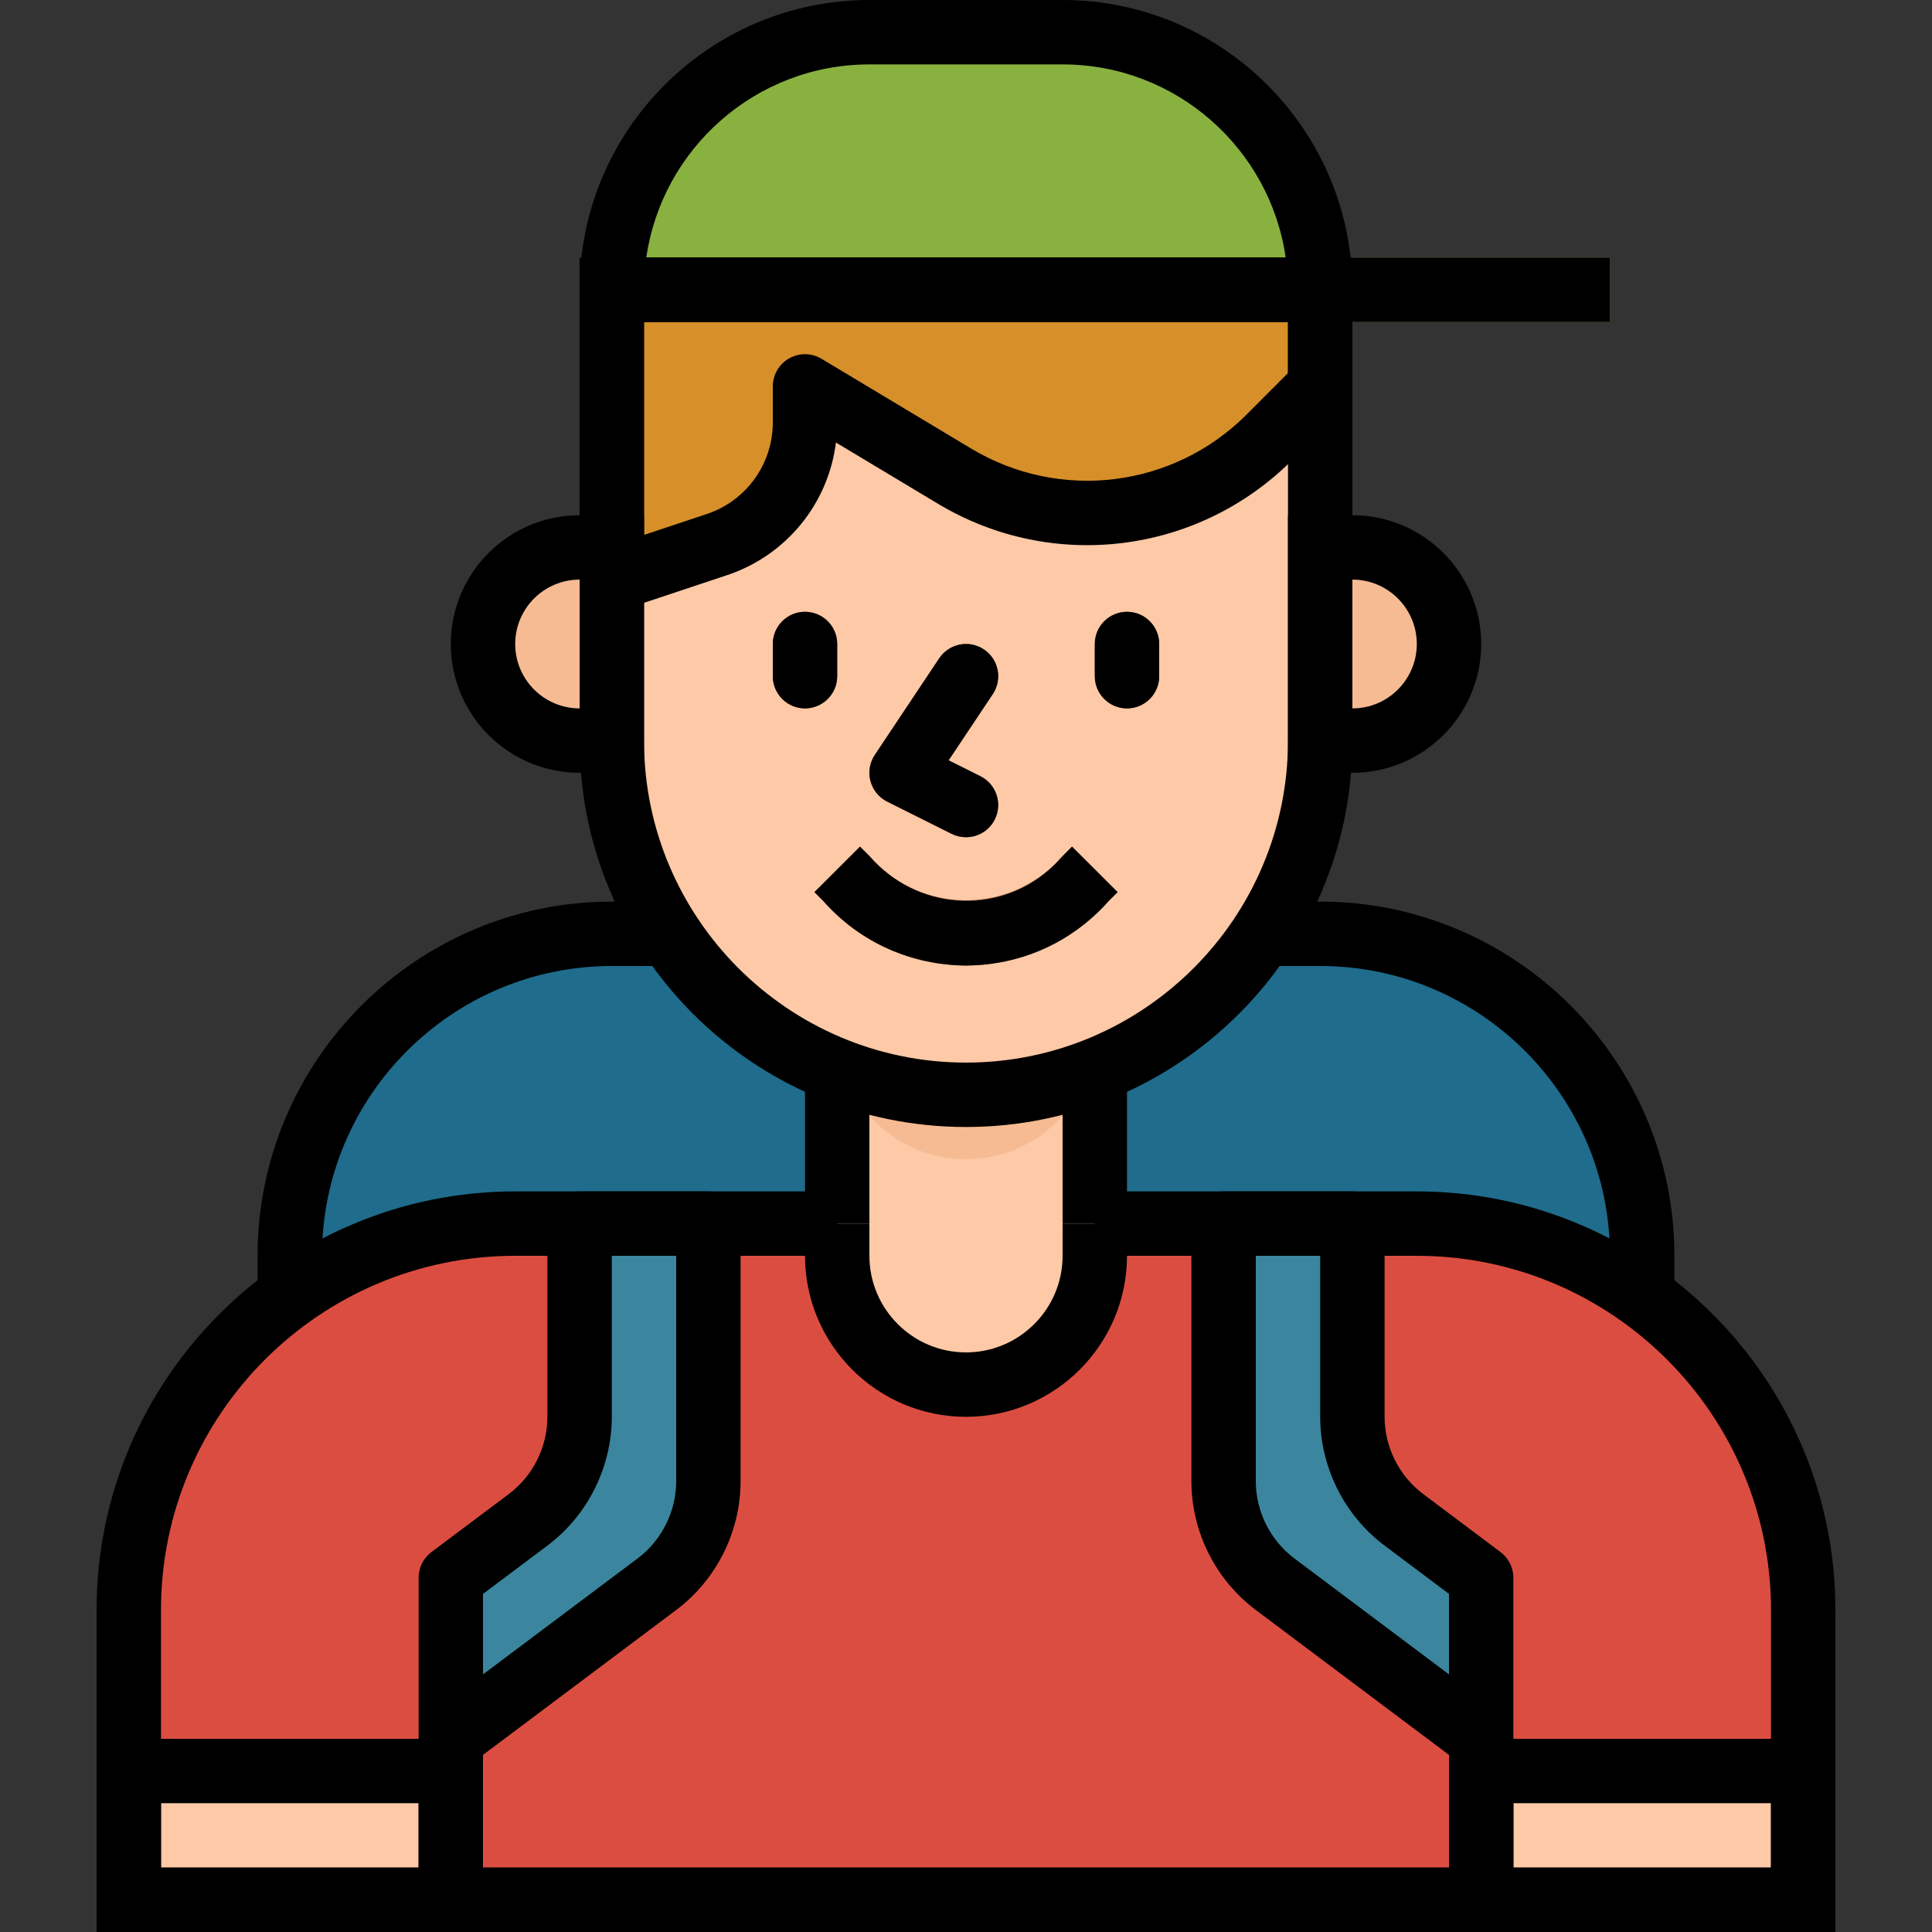 <?xml version="1.0" encoding="iso-8859-1"?>
<!-- Generator: Adobe Illustrator 19.0.0, SVG Export Plug-In . SVG Version: 6.00 Build 0)  -->
<svg version="1.1" id="Capa_1" xmlns="http://www.w3.org/2000/svg" xmlns:xlink="http://www.w3.org/1999/xlink" x="0px" y="0px"
	 viewBox="0 0 512 512" style="enable-background:new 0 0 512 512;" xml:space="preserve">
<rect x="0" y="0" width="512" height="512" fill="#333333" stroke="none"/>
<path style="fill:#1F6C8C;" d="M162.133,247.467h187.733c47.13,0,85.333,38.204,85.333,85.333v59.733l0,0H76.8l0,0V332.8
	C76.8,285.67,115.004,247.467,162.133,247.467z"/>
<path style="fill:#DC4D41;" d="M477.867,503.467H34.133v-76.8c0-56.55,45.85-102.4,102.4-102.4h238.933
	c56.55,0,102.4,45.85,102.4,102.4V503.467z"/>
<g>
	<path style="fill:#C7463B;" d="M187.733,332.8v68.267c0,10.743-5.06,20.864-13.653,27.307l-54.613,40.96v-42.667l20.48-15.36
		C148.54,404.864,153.6,394.743,153.6,384v-51.2H187.733z"/>
	<path style="fill:#C7463B;" d="M324.267,332.8v68.267c0,10.743,5.06,20.864,13.653,27.307l54.613,40.96v-42.667l-20.48-15.36
		C363.46,404.864,358.4,394.743,358.4,384v-51.2H324.267z"/>
</g>
<g>
	<path style="fill:#3B869E;" d="M187.733,324.267v68.267c0,10.743-5.06,20.864-13.653,27.307l-54.613,40.96v-42.667l20.48-15.36
		c8.593-6.443,13.653-16.563,13.653-27.307v-51.2H187.733z"/>
	<path style="fill:#3B869E;" d="M324.267,324.267v68.267c0,10.743,5.06,20.864,13.653,27.307l54.613,40.96v-42.667l-20.48-15.36
		c-8.593-6.443-13.653-16.563-13.653-27.307v-51.2H324.267z"/>
</g>
<g>
	<path style="fill:#FDC9A6;" d="M221.867,281.6h68.267l0,0v51.2c0,18.85-15.283,34.133-34.133,34.133
		c-18.85,0-34.133-15.283-34.133-34.133V281.6L221.867,281.6z"/>
	<path style="fill:#FDC9A6;" d="M34.133,469.333h85.333v34.133H34.133V469.333z"/>
	<path style="fill:#FDC9A6;" d="M392.533,469.333h85.333v34.133h-85.333V469.333z"/>
</g>
<path style="fill:#F6BB92;" d="M221.867,264.533h68.267l0,0v8.533c0,18.85-15.283,34.133-34.133,34.133
	c-18.85,0-34.133-15.283-34.133-34.133V264.533L221.867,264.533z"/>
<path style="fill:#FDC9A6;" d="M162.133,76.8h187.733l0,0v119.467c0,51.84-42.027,93.867-93.867,93.867
	s-93.867-42.027-93.867-93.867V76.8L162.133,76.8z"/>
<path style="fill:#D68F29;" d="M162.133,76.8v76.8l27.861-9.284c13.935-4.651,23.339-17.69,23.339-32.384V102.4l39.629,23.774
	c26.854,16.128,61.235,11.904,83.396-10.24l13.508-13.534V76.8H162.133z"/>
<g>
	<path style="fill:#804D35;" d="M213.333,187.733c-4.71,0-8.533-3.823-8.533-8.533v-8.533c0-4.71,3.823-8.533,8.533-8.533
		s8.533,3.823,8.533,8.533v8.533C221.867,183.91,218.044,187.733,213.333,187.733z"/>
	<path style="fill:#804D35;" d="M298.667,187.733c-4.71,0-8.533-3.823-8.533-8.533v-8.533c0-4.71,3.823-8.533,8.533-8.533
		s8.533,3.823,8.533,8.533v8.533C307.2,183.91,303.377,187.733,298.667,187.733z"/>
	<path style="fill:#804D35;" d="M256,221.867c-1.323,0-2.62-0.307-3.806-0.896l-17.067-8.533c-4.215-2.108-5.931-7.228-3.823-11.443
		c0.162-0.324,0.341-0.631,0.538-0.93l17.067-25.6c2.62-3.925,7.91-4.983,11.836-2.364c3.925,2.62,4.983,7.91,2.364,11.836
		l-11.716,17.553l8.422,4.207c4.215,2.099,5.931,7.228,3.831,11.443C262.204,220.041,259.243,221.867,256,221.867z"/>
	<path style="fill:#804D35;" d="M256,255.915c-14.302-0.316-27.87-6.409-37.606-16.896l-2.56-2.603l12.1-12.032l2.56,2.56
		c12.203,14.089,33.519,15.616,47.607,3.413c1.22-1.058,2.355-2.193,3.413-3.413l2.56-2.56l12.1,12.032l-2.56,2.56
		C283.887,249.481,270.31,255.59,256,255.915z"/>
</g>
<g>
	<path style="fill:#F6BB92;" d="M153.6,145.067h8.533l0,0v51.2l0,0H153.6c-14.14,0-25.6-11.46-25.6-25.6
		C128,156.527,139.46,145.067,153.6,145.067z"/>
	<path style="fill:#F6BB92;" d="M358.4,196.267h-8.533l0,0v-51.2l0,0h8.533c14.14,0,25.6,11.46,25.6,25.6
		C384,184.806,372.54,196.267,358.4,196.267z"/>
</g>
<path style="fill:#89B140;" d="M230.4,8.533h51.2c37.7,0,68.267,30.566,68.267,68.267l0,0H162.133l0,0
	C162.133,39.1,192.7,8.533,230.4,8.533z"/>
<path style="fill:#79A73A;" d="M162.133,68.267h264.533v17.067H162.133V68.267z"/>
<path d="M85.333,343.612H68.267V332.8c0-51.755,42.112-93.867,93.867-93.867h15.189V256h-15.189c-42.342,0-76.8,34.449-76.8,76.8
	V343.612z"/>
<path d="M443.733,343.509h-17.067V332.8c0-42.351-34.449-76.8-76.8-76.8h-15.215v-17.067h15.215
	c51.755,0,93.867,42.112,93.867,93.867V343.509z"/>
<path d="M256,298.667c-56.465,0-102.4-45.935-102.4-102.4v-128h204.8v128C358.4,252.732,312.465,298.667,256,298.667z
	 M170.667,85.333v110.933c0,47.053,38.281,85.333,85.333,85.333s85.333-38.281,85.333-85.333V85.333H170.667z"/>
<path d="M358.4,85.333H153.6V76.8c0-42.342,34.458-76.8,76.8-76.8h51.2c42.351,0,76.8,34.458,76.8,76.8V85.333z M171.273,68.267
	h169.446c-4.147-28.911-29.073-51.2-59.119-51.2h-51.2C200.354,17.067,175.428,39.356,171.273,68.267z"/>
<path d="M162.133,162.133c-1.766,0-3.516-0.546-4.992-1.613c-2.227-1.604-3.541-4.181-3.541-6.921V76.8
	c0-4.71,3.823-8.533,8.533-8.533h187.733c4.719,0,8.533,3.823,8.533,8.533v25.6c0,2.261-0.896,4.429-2.492,6.033L342.4,121.967
	c-24.994,24.96-63.582,29.687-93.833,11.529l-27.034-16.222c-2.014,16.145-13.099,29.892-28.834,35.14l-27.87,9.284
	C163.951,161.988,163.038,162.133,162.133,162.133z M170.667,85.333v56.431l16.631-5.538c10.47-3.49,17.502-13.252,17.502-24.294
	V102.4c0-3.072,1.655-5.914,4.326-7.424c2.671-1.519,5.956-1.476,8.593,0.111l39.629,23.774
	c23.535,14.131,53.547,10.453,72.969-8.96l11.017-11.034V85.333H170.667z"/>
<path style="fill:#FFFFFF;" d="M213.333,170.667v8.533"/>
<path d="M213.333,187.733c-4.71,0-8.533-3.823-8.533-8.533v-8.533c0-4.71,3.823-8.533,8.533-8.533s8.533,3.823,8.533,8.533v8.533
	C221.867,183.91,218.044,187.733,213.333,187.733z"/>
<path style="fill:#FFFFFF;" d="M298.667,170.667v8.533"/>
<path d="M298.667,187.733c-4.719,0-8.533-3.823-8.533-8.533v-8.533c0-4.71,3.814-8.533,8.533-8.533c4.719,0,8.533,3.823,8.533,8.533
	v8.533C307.2,183.91,303.386,187.733,298.667,187.733z"/>
<path d="M255.991,221.867c-1.28,0-2.586-0.29-3.806-0.896l-17.067-8.533c-2.185-1.092-3.806-3.081-4.429-5.444
	c-0.631-2.364-0.213-4.89,1.143-6.929l17.067-25.6c2.62-3.917,7.91-4.992,11.836-2.364c3.925,2.611,4.983,7.91,2.364,11.836
	l-11.708,17.562l8.422,4.207c4.215,2.108,5.922,7.236,3.814,11.452C262.135,220.143,259.123,221.867,255.991,221.867z"/>
<path d="M256.034,255.863c-14.089,0-28.109-5.862-38.05-17.314l-2.15-2.125l12.066-12.066l2.56,2.56
	c12.442,14.285,33.502,15.787,47.369,3.746c1.186-1.024,2.287-2.133,3.319-3.319l2.961-2.987l12.066,12.066l-2.56,2.56
	c-1.152,1.357-2.816,3.021-4.599,4.574C279.501,251.819,267.742,255.863,256.034,255.863z"/>
<path style="fill:#FFFFFF;" d="M162.133,76.8h264.533"/>
<rect x="162.133" y="68.267" width="264.533" height="17.067"/>
<path d="M170.667,204.8H153.6c-18.825,0-34.133-15.309-34.133-34.133s15.309-34.133,34.133-34.133h17.067V204.8z M153.6,153.6
	c-9.412,0-17.067,7.654-17.067,17.067c0,9.412,7.654,17.067,17.067,17.067V153.6z"/>
<path d="M358.4,204.8h-17.067v-68.267H358.4c18.825,0,34.133,15.309,34.133,34.133S377.225,204.8,358.4,204.8z M358.4,153.6v34.133
	c9.412,0,17.067-7.654,17.067-17.067C375.467,161.254,367.812,153.6,358.4,153.6z"/>
<path d="M486.4,512H25.6v-85.333c0-61.167,49.766-110.933,110.933-110.933h85.333V332.8h-85.333
	c-51.755,0-93.867,42.112-93.867,93.867v68.267h426.667v-68.267c0-51.755-42.112-93.867-93.867-93.867h-85.333v-17.067h85.333
	c61.167,0,110.933,49.766,110.933,110.933V512z"/>
<path d="M119.467,469.333c-1.297,0-2.611-0.299-3.814-0.896c-2.893-1.451-4.719-4.403-4.719-7.637v-42.667
	c0-2.679,1.263-5.214,3.413-6.827l20.48-15.36c6.409-4.813,10.24-12.467,10.24-20.48v-51.2c0-4.719,3.823-8.533,8.533-8.533h34.133
	c4.71,0,8.533,3.814,8.533,8.533v68.267c0,13.355-6.383,26.121-17.067,34.133l-54.613,40.96
	C123.076,468.762,121.276,469.333,119.467,469.333z M128,422.4v21.333l40.96-30.72c6.409-4.813,10.24-12.467,10.24-20.48V332.8
	h-17.067v42.667c0,13.355-6.383,26.121-17.067,34.133L128,422.4z"/>
<path d="M392.533,469.333c-1.809,0-3.618-0.572-5.12-1.707l-54.613-40.96c-10.692-8.013-17.067-20.787-17.067-34.133v-68.267
	c0-4.719,3.814-8.533,8.533-8.533H358.4c4.719,0,8.533,3.814,8.533,8.533v51.2c0,8.013,3.823,15.667,10.24,20.48l20.471,15.36
	c2.15,1.604,3.413,4.139,3.413,6.827V460.8c0,3.234-1.826,6.187-4.719,7.637C395.145,469.035,393.83,469.333,392.533,469.333z
	 M332.8,332.8v59.733c0,8.013,3.823,15.667,10.24,20.48l40.96,30.72V422.4l-17.067-12.8c-10.692-8.013-17.067-20.787-17.067-34.133
	V332.8H332.8z"/>
<path d="M256,375.467c-23.526,0-42.667-19.14-42.667-42.667v-8.533H230.4v8.533c0,14.114,11.486,25.6,25.6,25.6
	c14.114,0,25.6-11.486,25.6-25.6v-8.533h17.067v8.533C298.667,356.326,279.526,375.467,256,375.467z"/>
<path d="M392.533,512H119.467c-4.71,0-8.533-3.814-8.533-8.533v-25.6H128v17.067h256v-17.067h17.067v25.6
	C401.067,508.186,397.252,512,392.533,512z"/>
<path d="M128,512H25.6v-51.2H128V512z M42.667,494.933h68.267v-17.067H42.667V494.933z"/>
<path d="M486.4,512H384v-51.2h102.4V512z M401.067,494.933h68.267v-17.067h-68.267V494.933z"/>
<rect x="213.333" y="281.6" width="17.067" height="42.667"/>
<rect x="281.6" y="281.6" width="17.067" height="42.667"/>
<g>
</g>
<g>
</g>
<g>
</g>
<g>
</g>
<g>
</g>
<g>
</g>
<g>
</g>
<g>
</g>
<g>
</g>
<g>
</g>
<g>
</g>
<g>
</g>
<g>
</g>
<g>
</g>
<g>
</g>
</svg>

